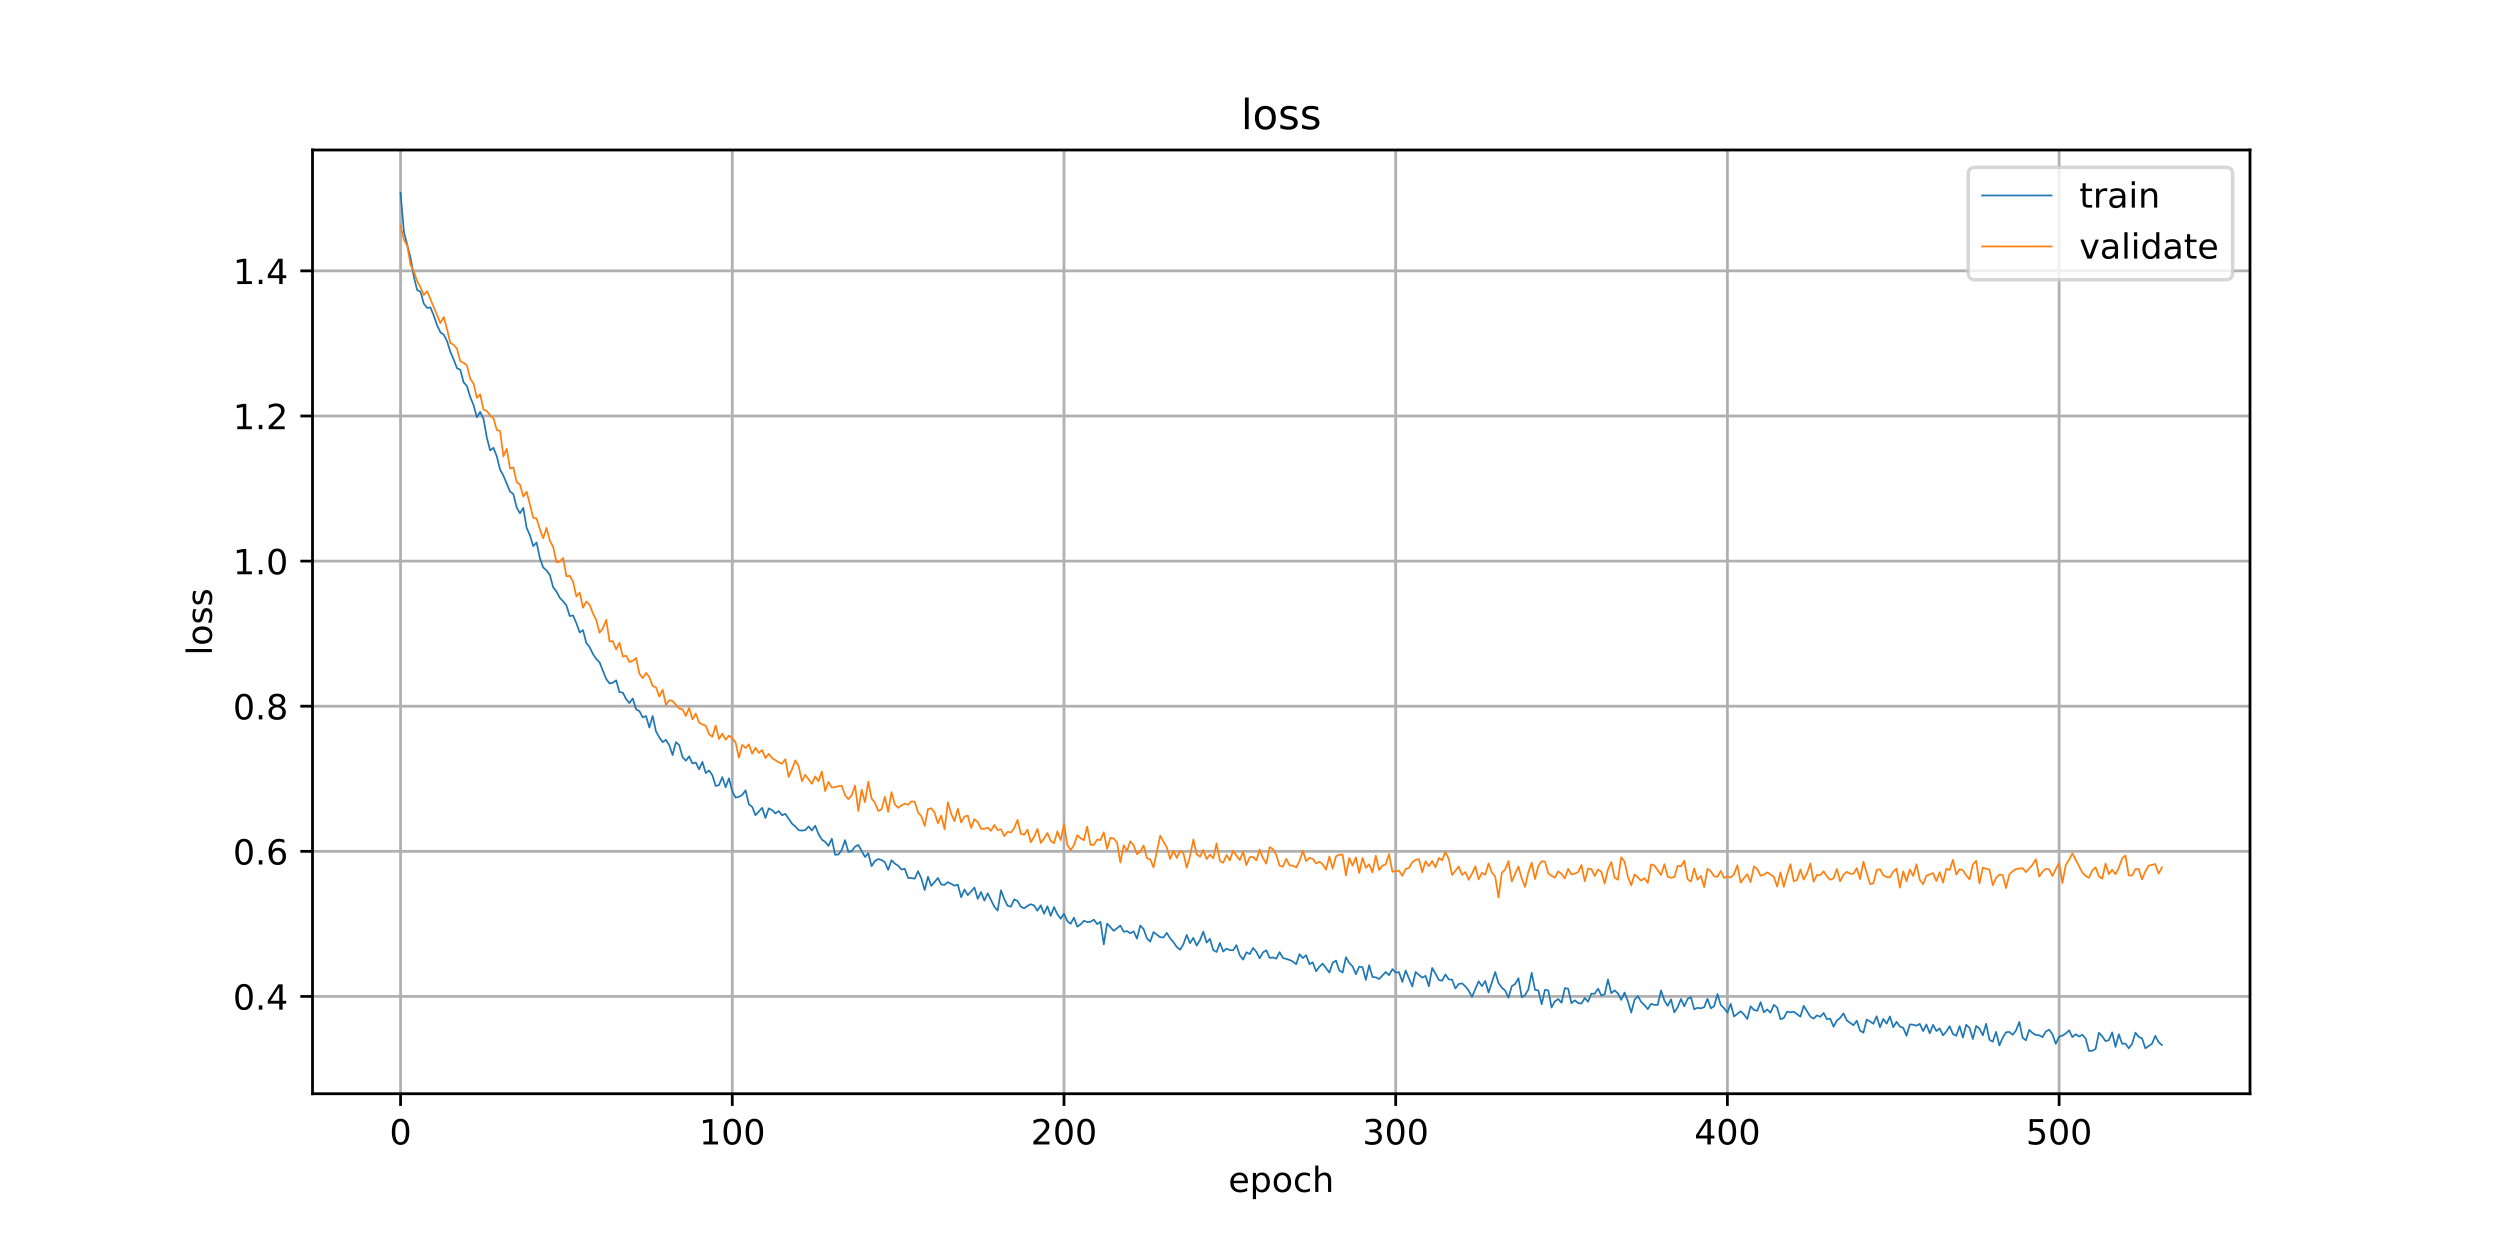 <?xml version="1.0" encoding="utf-8" standalone="no"?>
<!DOCTYPE svg PUBLIC "-//W3C//DTD SVG 1.1//EN"
  "http://www.w3.org/Graphics/SVG/1.1/DTD/svg11.dtd">
<!-- Created with matplotlib (https://matplotlib.org/) -->
<svg height="360pt" version="1.1" viewBox="0 0 720 360" width="720pt" xmlns="http://www.w3.org/2000/svg" xmlns:xlink="http://www.w3.org/1999/xlink">
 <defs>
  <style type="text/css">
*{stroke-linecap:butt;stroke-linejoin:round;}
  </style>
 </defs>
 <g id="figure_1">
  <g id="patch_1">
   <path d="M 0 360 
L 720 360 
L 720 0 
L 0 0 
z
" style="fill:#ffffff;"/>
  </g>
  <g id="axes_1">
   <g id="patch_2">
    <path d="M 90 315 
L 648 315 
L 648 43.2 
L 90 43.2 
z
" style="fill:#ffffff;"/>
   </g>
   <g id="matplotlib.axis_1">
    <g id="xtick_1">
     <g id="line2d_1">
      <path clip-path="url(#p3988cfc650)" d="M 115.364 315 
L 115.364 43.2 
" style="fill:none;stroke:#b0b0b0;stroke-linecap:square;stroke-width:0.8;"/>
     </g>
     <g id="line2d_2">
      <defs>
       <path d="M 0 0 
L 0 3.5 
" id="me88e7f5a6e" style="stroke:#000000;stroke-width:0.8;"/>
      </defs>
      <g>
       <use style="stroke:#000000;stroke-width:0.8;" x="115.364" xlink:href="#me88e7f5a6e" y="315"/>
      </g>
     </g>
     <g id="text_1">
      <!-- 0 -->
      <defs>
       <path d="M 31.781 66.406 
Q 24.172 66.406 20.328 58.906 
Q 16.5 51.422 16.5 36.375 
Q 16.5 21.391 20.328 13.891 
Q 24.172 6.391 31.781 6.391 
Q 39.453 6.391 43.281 13.891 
Q 47.125 21.391 47.125 36.375 
Q 47.125 51.422 43.281 58.906 
Q 39.453 66.406 31.781 66.406 
z
M 31.781 74.219 
Q 44.047 74.219 50.516 64.516 
Q 56.984 54.828 56.984 36.375 
Q 56.984 17.969 50.516 8.266 
Q 44.047 -1.422 31.781 -1.422 
Q 19.531 -1.422 13.062 8.266 
Q 6.594 17.969 6.594 36.375 
Q 6.594 54.828 13.062 64.516 
Q 19.531 74.219 31.781 74.219 
z
" id="DejaVuSans-48"/>
      </defs>
      <g transform="translate(112.182 329.598)scale(0.1 -0.1)">
       <use xlink:href="#DejaVuSans-48"/>
      </g>
     </g>
    </g>
    <g id="xtick_2">
     <g id="line2d_3">
      <path clip-path="url(#p3988cfc650)" d="M 210.895 315 
L 210.895 43.2 
" style="fill:none;stroke:#b0b0b0;stroke-linecap:square;stroke-width:0.8;"/>
     </g>
     <g id="line2d_4">
      <g>
       <use style="stroke:#000000;stroke-width:0.8;" x="210.895" xlink:href="#me88e7f5a6e" y="315"/>
      </g>
     </g>
     <g id="text_2">
      <!-- 100 -->
      <defs>
       <path d="M 12.406 8.297 
L 28.516 8.297 
L 28.516 63.922 
L 10.984 60.406 
L 10.984 69.391 
L 28.422 72.906 
L 38.281 72.906 
L 38.281 8.297 
L 54.391 8.297 
L 54.391 0 
L 12.406 0 
z
" id="DejaVuSans-49"/>
      </defs>
      <g transform="translate(201.351 329.598)scale(0.1 -0.1)">
       <use xlink:href="#DejaVuSans-49"/>
       <use x="63.623" xlink:href="#DejaVuSans-48"/>
       <use x="127.246" xlink:href="#DejaVuSans-48"/>
      </g>
     </g>
    </g>
    <g id="xtick_3">
     <g id="line2d_5">
      <path clip-path="url(#p3988cfc650)" d="M 306.427 315 
L 306.427 43.2 
" style="fill:none;stroke:#b0b0b0;stroke-linecap:square;stroke-width:0.8;"/>
     </g>
     <g id="line2d_6">
      <g>
       <use style="stroke:#000000;stroke-width:0.8;" x="306.427" xlink:href="#me88e7f5a6e" y="315"/>
      </g>
     </g>
     <g id="text_3">
      <!-- 200 -->
      <defs>
       <path d="M 19.188 8.297 
L 53.609 8.297 
L 53.609 0 
L 7.328 0 
L 7.328 8.297 
Q 12.938 14.109 22.625 23.891 
Q 32.328 33.688 34.812 36.531 
Q 39.547 41.844 41.422 45.531 
Q 43.312 49.219 43.312 52.781 
Q 43.312 58.594 39.234 62.25 
Q 35.156 65.922 28.609 65.922 
Q 23.969 65.922 18.812 64.312 
Q 13.672 62.703 7.812 59.422 
L 7.812 69.391 
Q 13.766 71.781 18.938 73 
Q 24.125 74.219 28.422 74.219 
Q 39.75 74.219 46.484 68.547 
Q 53.219 62.891 53.219 53.422 
Q 53.219 48.922 51.531 44.891 
Q 49.859 40.875 45.406 35.406 
Q 44.188 33.984 37.641 27.219 
Q 31.109 20.453 19.188 8.297 
z
" id="DejaVuSans-50"/>
      </defs>
      <g transform="translate(296.883 329.598)scale(0.1 -0.1)">
       <use xlink:href="#DejaVuSans-50"/>
       <use x="63.623" xlink:href="#DejaVuSans-48"/>
       <use x="127.246" xlink:href="#DejaVuSans-48"/>
      </g>
     </g>
    </g>
    <g id="xtick_4">
     <g id="line2d_7">
      <path clip-path="url(#p3988cfc650)" d="M 401.958 315 
L 401.958 43.2 
" style="fill:none;stroke:#b0b0b0;stroke-linecap:square;stroke-width:0.8;"/>
     </g>
     <g id="line2d_8">
      <g>
       <use style="stroke:#000000;stroke-width:0.8;" x="401.958" xlink:href="#me88e7f5a6e" y="315"/>
      </g>
     </g>
     <g id="text_4">
      <!-- 300 -->
      <defs>
       <path d="M 40.578 39.312 
Q 47.656 37.797 51.625 33 
Q 55.609 28.219 55.609 21.188 
Q 55.609 10.406 48.188 4.484 
Q 40.766 -1.422 27.094 -1.422 
Q 22.516 -1.422 17.656 -0.516 
Q 12.797 0.391 7.625 2.203 
L 7.625 11.719 
Q 11.719 9.328 16.594 8.109 
Q 21.484 6.891 26.812 6.891 
Q 36.078 6.891 40.938 10.547 
Q 45.797 14.203 45.797 21.188 
Q 45.797 27.641 41.281 31.266 
Q 36.766 34.906 28.719 34.906 
L 20.219 34.906 
L 20.219 43.016 
L 29.109 43.016 
Q 36.375 43.016 40.234 45.922 
Q 44.094 48.828 44.094 54.297 
Q 44.094 59.906 40.109 62.906 
Q 36.141 65.922 28.719 65.922 
Q 24.656 65.922 20.016 65.031 
Q 15.375 64.156 9.812 62.312 
L 9.812 71.094 
Q 15.438 72.656 20.344 73.438 
Q 25.25 74.219 29.594 74.219 
Q 40.828 74.219 47.359 69.109 
Q 53.906 64.016 53.906 55.328 
Q 53.906 49.266 50.438 45.094 
Q 46.969 40.922 40.578 39.312 
z
" id="DejaVuSans-51"/>
      </defs>
      <g transform="translate(392.415 329.598)scale(0.1 -0.1)">
       <use xlink:href="#DejaVuSans-51"/>
       <use x="63.623" xlink:href="#DejaVuSans-48"/>
       <use x="127.246" xlink:href="#DejaVuSans-48"/>
      </g>
     </g>
    </g>
    <g id="xtick_5">
     <g id="line2d_9">
      <path clip-path="url(#p3988cfc650)" d="M 497.49 315 
L 497.49 43.2 
" style="fill:none;stroke:#b0b0b0;stroke-linecap:square;stroke-width:0.8;"/>
     </g>
     <g id="line2d_10">
      <g>
       <use style="stroke:#000000;stroke-width:0.8;" x="497.49" xlink:href="#me88e7f5a6e" y="315"/>
      </g>
     </g>
     <g id="text_5">
      <!-- 400 -->
      <defs>
       <path d="M 37.797 64.312 
L 12.891 25.391 
L 37.797 25.391 
z
M 35.203 72.906 
L 47.609 72.906 
L 47.609 25.391 
L 58.016 25.391 
L 58.016 17.188 
L 47.609 17.188 
L 47.609 0 
L 37.797 0 
L 37.797 17.188 
L 4.891 17.188 
L 4.891 26.703 
z
" id="DejaVuSans-52"/>
      </defs>
      <g transform="translate(487.946 329.598)scale(0.1 -0.1)">
       <use xlink:href="#DejaVuSans-52"/>
       <use x="63.623" xlink:href="#DejaVuSans-48"/>
       <use x="127.246" xlink:href="#DejaVuSans-48"/>
      </g>
     </g>
    </g>
    <g id="xtick_6">
     <g id="line2d_11">
      <path clip-path="url(#p3988cfc650)" d="M 593.022 315 
L 593.022 43.2 
" style="fill:none;stroke:#b0b0b0;stroke-linecap:square;stroke-width:0.8;"/>
     </g>
     <g id="line2d_12">
      <g>
       <use style="stroke:#000000;stroke-width:0.8;" x="593.022" xlink:href="#me88e7f5a6e" y="315"/>
      </g>
     </g>
     <g id="text_6">
      <!-- 500 -->
      <defs>
       <path d="M 10.797 72.906 
L 49.516 72.906 
L 49.516 64.594 
L 19.828 64.594 
L 19.828 46.734 
Q 21.969 47.469 24.109 47.828 
Q 26.266 48.188 28.422 48.188 
Q 40.625 48.188 47.75 41.5 
Q 54.891 34.812 54.891 23.391 
Q 54.891 11.625 47.562 5.094 
Q 40.234 -1.422 26.906 -1.422 
Q 22.312 -1.422 17.547 -0.641 
Q 12.797 0.141 7.719 1.703 
L 7.719 11.625 
Q 12.109 9.234 16.797 8.062 
Q 21.484 6.891 26.703 6.891 
Q 35.156 6.891 40.078 11.328 
Q 45.016 15.766 45.016 23.391 
Q 45.016 31 40.078 35.438 
Q 35.156 39.891 26.703 39.891 
Q 22.75 39.891 18.812 39.016 
Q 14.891 38.141 10.797 36.281 
z
" id="DejaVuSans-53"/>
      </defs>
      <g transform="translate(583.478 329.598)scale(0.1 -0.1)">
       <use xlink:href="#DejaVuSans-53"/>
       <use x="63.623" xlink:href="#DejaVuSans-48"/>
       <use x="127.246" xlink:href="#DejaVuSans-48"/>
      </g>
     </g>
    </g>
    <g id="text_7">
     <!-- epoch -->
     <defs>
      <path d="M 56.203 29.594 
L 56.203 25.203 
L 14.891 25.203 
Q 15.484 15.922 20.484 11.062 
Q 25.484 6.203 34.422 6.203 
Q 39.594 6.203 44.453 7.469 
Q 49.312 8.734 54.109 11.281 
L 54.109 2.781 
Q 49.266 0.734 44.188 -0.344 
Q 39.109 -1.422 33.891 -1.422 
Q 20.797 -1.422 13.156 6.188 
Q 5.516 13.812 5.516 26.812 
Q 5.516 40.234 12.766 48.109 
Q 20.016 56 32.328 56 
Q 43.359 56 49.781 48.891 
Q 56.203 41.797 56.203 29.594 
z
M 47.219 32.234 
Q 47.125 39.594 43.094 43.984 
Q 39.062 48.391 32.422 48.391 
Q 24.906 48.391 20.391 44.141 
Q 15.875 39.891 15.188 32.172 
z
" id="DejaVuSans-101"/>
      <path d="M 18.109 8.203 
L 18.109 -20.797 
L 9.078 -20.797 
L 9.078 54.688 
L 18.109 54.688 
L 18.109 46.391 
Q 20.953 51.266 25.266 53.625 
Q 29.594 56 35.594 56 
Q 45.562 56 51.781 48.094 
Q 58.016 40.188 58.016 27.297 
Q 58.016 14.406 51.781 6.484 
Q 45.562 -1.422 35.594 -1.422 
Q 29.594 -1.422 25.266 0.953 
Q 20.953 3.328 18.109 8.203 
z
M 48.688 27.297 
Q 48.688 37.203 44.609 42.844 
Q 40.531 48.484 33.406 48.484 
Q 26.266 48.484 22.188 42.844 
Q 18.109 37.203 18.109 27.297 
Q 18.109 17.391 22.188 11.75 
Q 26.266 6.109 33.406 6.109 
Q 40.531 6.109 44.609 11.75 
Q 48.688 17.391 48.688 27.297 
z
" id="DejaVuSans-112"/>
      <path d="M 30.609 48.391 
Q 23.391 48.391 19.188 42.75 
Q 14.984 37.109 14.984 27.297 
Q 14.984 17.484 19.156 11.844 
Q 23.344 6.203 30.609 6.203 
Q 37.797 6.203 41.984 11.859 
Q 46.188 17.531 46.188 27.297 
Q 46.188 37.016 41.984 42.703 
Q 37.797 48.391 30.609 48.391 
z
M 30.609 56 
Q 42.328 56 49.016 48.375 
Q 55.719 40.766 55.719 27.297 
Q 55.719 13.875 49.016 6.219 
Q 42.328 -1.422 30.609 -1.422 
Q 18.844 -1.422 12.172 6.219 
Q 5.516 13.875 5.516 27.297 
Q 5.516 40.766 12.172 48.375 
Q 18.844 56 30.609 56 
z
" id="DejaVuSans-111"/>
      <path d="M 48.781 52.594 
L 48.781 44.188 
Q 44.969 46.297 41.141 47.344 
Q 37.312 48.391 33.406 48.391 
Q 24.656 48.391 19.812 42.844 
Q 14.984 37.312 14.984 27.297 
Q 14.984 17.281 19.812 11.734 
Q 24.656 6.203 33.406 6.203 
Q 37.312 6.203 41.141 7.25 
Q 44.969 8.297 48.781 10.406 
L 48.781 2.094 
Q 45.016 0.344 40.984 -0.531 
Q 36.969 -1.422 32.422 -1.422 
Q 20.062 -1.422 12.781 6.344 
Q 5.516 14.109 5.516 27.297 
Q 5.516 40.672 12.859 48.328 
Q 20.219 56 33.016 56 
Q 37.156 56 41.109 55.141 
Q 45.062 54.297 48.781 52.594 
z
" id="DejaVuSans-99"/>
      <path d="M 54.891 33.016 
L 54.891 0 
L 45.906 0 
L 45.906 32.719 
Q 45.906 40.484 42.875 44.328 
Q 39.844 48.188 33.797 48.188 
Q 26.516 48.188 22.312 43.547 
Q 18.109 38.922 18.109 30.906 
L 18.109 0 
L 9.078 0 
L 9.078 75.984 
L 18.109 75.984 
L 18.109 46.188 
Q 21.344 51.125 25.703 53.562 
Q 30.078 56 35.797 56 
Q 45.219 56 50.047 50.172 
Q 54.891 44.344 54.891 33.016 
z
" id="DejaVuSans-104"/>
     </defs>
     <g transform="translate(353.772 343.277)scale(0.1 -0.1)">
      <use xlink:href="#DejaVuSans-101"/>
      <use x="61.523" xlink:href="#DejaVuSans-112"/>
      <use x="125" xlink:href="#DejaVuSans-111"/>
      <use x="186.182" xlink:href="#DejaVuSans-99"/>
      <use x="241.162" xlink:href="#DejaVuSans-104"/>
     </g>
    </g>
   </g>
   <g id="matplotlib.axis_2">
    <g id="ytick_1">
     <g id="line2d_13">
      <path clip-path="url(#p3988cfc650)" d="M 90 286.975 
L 648 286.975 
" style="fill:none;stroke:#b0b0b0;stroke-linecap:square;stroke-width:0.8;"/>
     </g>
     <g id="line2d_14">
      <defs>
       <path d="M 0 0 
L -3.5 0 
" id="m7398eec866" style="stroke:#000000;stroke-width:0.8;"/>
      </defs>
      <g>
       <use style="stroke:#000000;stroke-width:0.8;" x="90" xlink:href="#m7398eec866" y="286.975"/>
      </g>
     </g>
     <g id="text_8">
      <!-- 0.4 -->
      <defs>
       <path d="M 10.688 12.406 
L 21 12.406 
L 21 0 
L 10.688 0 
z
" id="DejaVuSans-46"/>
      </defs>
      <g transform="translate(67.097 290.775)scale(0.1 -0.1)">
       <use xlink:href="#DejaVuSans-48"/>
       <use x="63.623" xlink:href="#DejaVuSans-46"/>
       <use x="95.41" xlink:href="#DejaVuSans-52"/>
      </g>
     </g>
    </g>
    <g id="ytick_2">
     <g id="line2d_15">
      <path clip-path="url(#p3988cfc650)" d="M 90 245.183 
L 648 245.183 
" style="fill:none;stroke:#b0b0b0;stroke-linecap:square;stroke-width:0.8;"/>
     </g>
     <g id="line2d_16">
      <g>
       <use style="stroke:#000000;stroke-width:0.8;" x="90" xlink:href="#m7398eec866" y="245.183"/>
      </g>
     </g>
     <g id="text_9">
      <!-- 0.6 -->
      <defs>
       <path d="M 33.016 40.375 
Q 26.375 40.375 22.484 35.828 
Q 18.609 31.297 18.609 23.391 
Q 18.609 15.531 22.484 10.953 
Q 26.375 6.391 33.016 6.391 
Q 39.656 6.391 43.531 10.953 
Q 47.406 15.531 47.406 23.391 
Q 47.406 31.297 43.531 35.828 
Q 39.656 40.375 33.016 40.375 
z
M 52.594 71.297 
L 52.594 62.312 
Q 48.875 64.062 45.094 64.984 
Q 41.312 65.922 37.594 65.922 
Q 27.828 65.922 22.672 59.328 
Q 17.531 52.734 16.797 39.406 
Q 19.672 43.656 24.016 45.922 
Q 28.375 48.188 33.594 48.188 
Q 44.578 48.188 50.953 41.516 
Q 57.328 34.859 57.328 23.391 
Q 57.328 12.156 50.688 5.359 
Q 44.047 -1.422 33.016 -1.422 
Q 20.359 -1.422 13.672 8.266 
Q 6.984 17.969 6.984 36.375 
Q 6.984 53.656 15.188 63.938 
Q 23.391 74.219 37.203 74.219 
Q 40.922 74.219 44.703 73.484 
Q 48.484 72.75 52.594 71.297 
z
" id="DejaVuSans-54"/>
      </defs>
      <g transform="translate(67.097 248.982)scale(0.1 -0.1)">
       <use xlink:href="#DejaVuSans-48"/>
       <use x="63.623" xlink:href="#DejaVuSans-46"/>
       <use x="95.41" xlink:href="#DejaVuSans-54"/>
      </g>
     </g>
    </g>
    <g id="ytick_3">
     <g id="line2d_17">
      <path clip-path="url(#p3988cfc650)" d="M 90 203.39 
L 648 203.39 
" style="fill:none;stroke:#b0b0b0;stroke-linecap:square;stroke-width:0.8;"/>
     </g>
     <g id="line2d_18">
      <g>
       <use style="stroke:#000000;stroke-width:0.8;" x="90" xlink:href="#m7398eec866" y="203.39"/>
      </g>
     </g>
     <g id="text_10">
      <!-- 0.8 -->
      <defs>
       <path d="M 31.781 34.625 
Q 24.75 34.625 20.719 30.859 
Q 16.703 27.094 16.703 20.516 
Q 16.703 13.922 20.719 10.156 
Q 24.75 6.391 31.781 6.391 
Q 38.812 6.391 42.859 10.172 
Q 46.922 13.969 46.922 20.516 
Q 46.922 27.094 42.891 30.859 
Q 38.875 34.625 31.781 34.625 
z
M 21.922 38.812 
Q 15.578 40.375 12.031 44.719 
Q 8.5 49.078 8.5 55.328 
Q 8.5 64.062 14.719 69.141 
Q 20.953 74.219 31.781 74.219 
Q 42.672 74.219 48.875 69.141 
Q 55.078 64.062 55.078 55.328 
Q 55.078 49.078 51.531 44.719 
Q 48 40.375 41.703 38.812 
Q 48.828 37.156 52.797 32.312 
Q 56.781 27.484 56.781 20.516 
Q 56.781 9.906 50.312 4.234 
Q 43.844 -1.422 31.781 -1.422 
Q 19.734 -1.422 13.25 4.234 
Q 6.781 9.906 6.781 20.516 
Q 6.781 27.484 10.781 32.312 
Q 14.797 37.156 21.922 38.812 
z
M 18.312 54.391 
Q 18.312 48.734 21.844 45.562 
Q 25.391 42.391 31.781 42.391 
Q 38.141 42.391 41.719 45.562 
Q 45.312 48.734 45.312 54.391 
Q 45.312 60.062 41.719 63.234 
Q 38.141 66.406 31.781 66.406 
Q 25.391 66.406 21.844 63.234 
Q 18.312 60.062 18.312 54.391 
z
" id="DejaVuSans-56"/>
      </defs>
      <g transform="translate(67.097 207.19)scale(0.1 -0.1)">
       <use xlink:href="#DejaVuSans-48"/>
       <use x="63.623" xlink:href="#DejaVuSans-46"/>
       <use x="95.41" xlink:href="#DejaVuSans-56"/>
      </g>
     </g>
    </g>
    <g id="ytick_4">
     <g id="line2d_19">
      <path clip-path="url(#p3988cfc650)" d="M 90 161.598 
L 648 161.598 
" style="fill:none;stroke:#b0b0b0;stroke-linecap:square;stroke-width:0.8;"/>
     </g>
     <g id="line2d_20">
      <g>
       <use style="stroke:#000000;stroke-width:0.8;" x="90" xlink:href="#m7398eec866" y="161.598"/>
      </g>
     </g>
     <g id="text_11">
      <!-- 1.0 -->
      <g transform="translate(67.097 165.397)scale(0.1 -0.1)">
       <use xlink:href="#DejaVuSans-49"/>
       <use x="63.623" xlink:href="#DejaVuSans-46"/>
       <use x="95.41" xlink:href="#DejaVuSans-48"/>
      </g>
     </g>
    </g>
    <g id="ytick_5">
     <g id="line2d_21">
      <path clip-path="url(#p3988cfc650)" d="M 90 119.805 
L 648 119.805 
" style="fill:none;stroke:#b0b0b0;stroke-linecap:square;stroke-width:0.8;"/>
     </g>
     <g id="line2d_22">
      <g>
       <use style="stroke:#000000;stroke-width:0.8;" x="90" xlink:href="#m7398eec866" y="119.805"/>
      </g>
     </g>
     <g id="text_12">
      <!-- 1.2 -->
      <g transform="translate(67.097 123.605)scale(0.1 -0.1)">
       <use xlink:href="#DejaVuSans-49"/>
       <use x="63.623" xlink:href="#DejaVuSans-46"/>
       <use x="95.41" xlink:href="#DejaVuSans-50"/>
      </g>
     </g>
    </g>
    <g id="ytick_6">
     <g id="line2d_23">
      <path clip-path="url(#p3988cfc650)" d="M 90 78.013 
L 648 78.013 
" style="fill:none;stroke:#b0b0b0;stroke-linecap:square;stroke-width:0.8;"/>
     </g>
     <g id="line2d_24">
      <g>
       <use style="stroke:#000000;stroke-width:0.8;" x="90" xlink:href="#m7398eec866" y="78.013"/>
      </g>
     </g>
     <g id="text_13">
      <!-- 1.4 -->
      <g transform="translate(67.097 81.812)scale(0.1 -0.1)">
       <use xlink:href="#DejaVuSans-49"/>
       <use x="63.623" xlink:href="#DejaVuSans-46"/>
       <use x="95.41" xlink:href="#DejaVuSans-52"/>
      </g>
     </g>
    </g>
    <g id="text_14">
     <!-- loss -->
     <defs>
      <path d="M 9.422 75.984 
L 18.406 75.984 
L 18.406 0 
L 9.422 0 
z
" id="DejaVuSans-108"/>
      <path d="M 44.281 53.078 
L 44.281 44.578 
Q 40.484 46.531 36.375 47.5 
Q 32.281 48.484 27.875 48.484 
Q 21.188 48.484 17.844 46.438 
Q 14.5 44.391 14.5 40.281 
Q 14.5 37.156 16.891 35.375 
Q 19.281 33.594 26.516 31.984 
L 29.594 31.297 
Q 39.156 29.25 43.188 25.516 
Q 47.219 21.781 47.219 15.094 
Q 47.219 7.469 41.188 3.016 
Q 35.156 -1.422 24.609 -1.422 
Q 20.219 -1.422 15.453 -0.562 
Q 10.688 0.297 5.422 2 
L 5.422 11.281 
Q 10.406 8.688 15.234 7.391 
Q 20.062 6.109 24.812 6.109 
Q 31.156 6.109 34.562 8.281 
Q 37.984 10.453 37.984 14.406 
Q 37.984 18.062 35.516 20.016 
Q 33.062 21.969 24.703 23.781 
L 21.578 24.516 
Q 13.234 26.266 9.516 29.906 
Q 5.812 33.547 5.812 39.891 
Q 5.812 47.609 11.281 51.797 
Q 16.75 56 26.812 56 
Q 31.781 56 36.172 55.266 
Q 40.578 54.547 44.281 53.078 
z
" id="DejaVuSans-115"/>
     </defs>
     <g transform="translate(61.017 188.758)rotate(-90)scale(0.1 -0.1)">
      <use xlink:href="#DejaVuSans-108"/>
      <use x="27.783" xlink:href="#DejaVuSans-111"/>
      <use x="88.965" xlink:href="#DejaVuSans-115"/>
      <use x="141.064" xlink:href="#DejaVuSans-115"/>
     </g>
    </g>
   </g>
   <g id="line2d_25">
    <path clip-path="url(#p3988cfc650)" d="M 115.364 55.555 
L 116.319 66.752 
L 118.23 74.22 
L 119.185 79.676 
L 120.14 83.558 
L 121.096 83.981 
L 122.051 87.419 
L 123.006 88.684 
L 123.961 88.538 
L 124.917 90.87 
L 125.872 93.665 
L 126.827 95.679 
L 127.783 96.374 
L 128.738 98.196 
L 129.693 101.297 
L 130.649 103.479 
L 131.604 106.037 
L 132.559 106.491 
L 133.515 110.096 
L 134.47 111.166 
L 135.425 114.328 
L 136.381 116.694 
L 137.336 120.173 
L 138.291 118.631 
L 139.247 120.621 
L 140.202 125.993 
L 141.157 129.708 
L 142.112 128.97 
L 143.068 131.42 
L 144.023 135.252 
L 144.978 136.979 
L 146.889 141.57 
L 147.844 142.284 
L 148.8 146.159 
L 149.755 147.837 
L 150.71 146.27 
L 151.666 152.009 
L 152.621 154.155 
L 153.576 157.277 
L 154.532 156.226 
L 155.487 160.779 
L 156.442 163.441 
L 157.398 164.274 
L 158.353 165.606 
L 159.308 169.132 
L 160.263 170.381 
L 161.219 172.166 
L 162.174 173.175 
L 163.129 174.361 
L 164.085 177.429 
L 165.04 177.237 
L 165.995 179.482 
L 166.951 182.15 
L 167.906 181.479 
L 168.861 185.178 
L 169.817 186.369 
L 170.772 188.388 
L 171.727 189.787 
L 172.683 190.79 
L 174.593 195.554 
L 175.549 196.849 
L 176.504 196.608 
L 177.459 195.929 
L 178.414 199.335 
L 179.37 199.469 
L 180.325 201.34 
L 181.28 202.488 
L 182.236 201.168 
L 183.191 204.279 
L 184.146 204.804 
L 185.102 206.603 
L 186.057 206.22 
L 187.012 209.531 
L 187.968 206.197 
L 188.923 210.642 
L 189.878 212.362 
L 190.834 213.726 
L 191.789 213.059 
L 192.744 214.615 
L 193.7 217.459 
L 194.655 213.735 
L 195.61 214.594 
L 196.565 218.053 
L 197.521 219.08 
L 198.476 217.846 
L 199.431 219.881 
L 200.387 219.609 
L 201.342 221.569 
L 202.297 219.434 
L 203.253 222.639 
L 204.208 221.89 
L 205.163 223.272 
L 206.119 226.373 
L 207.074 226.092 
L 208.029 223.811 
L 208.985 226.729 
L 209.94 224.15 
L 210.895 227.904 
L 211.851 229.687 
L 212.806 229.502 
L 213.761 228.94 
L 214.716 227.596 
L 215.672 231.634 
L 216.627 232.374 
L 217.582 234.777 
L 219.493 232.665 
L 220.448 235.577 
L 221.404 232.817 
L 222.359 233.311 
L 223.314 234.279 
L 224.27 233.568 
L 225.225 234.795 
L 226.18 234.384 
L 228.091 237.206 
L 229.046 238.026 
L 230.002 239.077 
L 230.957 239.227 
L 231.912 239.054 
L 232.867 238.042 
L 233.823 239.158 
L 234.778 237.798 
L 235.733 240.198 
L 236.689 241.795 
L 237.644 242.446 
L 238.599 243.618 
L 239.555 241.557 
L 240.51 246.166 
L 241.465 246.109 
L 242.421 244.774 
L 243.376 241.968 
L 244.331 245.305 
L 245.287 245.132 
L 246.242 243.843 
L 247.197 243.338 
L 249.108 246.801 
L 250.063 245.725 
L 251.018 249.45 
L 251.974 247.974 
L 252.929 247.399 
L 253.884 247.689 
L 254.84 248.296 
L 255.795 250.549 
L 256.75 247.745 
L 257.706 248.724 
L 258.661 249.321 
L 259.616 250.431 
L 260.572 250.19 
L 261.527 252.838 
L 262.482 252.876 
L 263.438 253.073 
L 264.393 250.897 
L 265.348 253.007 
L 266.304 256.334 
L 267.259 252.506 
L 268.214 255.13 
L 270.125 252.867 
L 271.08 254.75 
L 272.035 254.842 
L 272.991 254.043 
L 274.901 255.068 
L 275.857 254.772 
L 276.812 258.385 
L 277.767 256.171 
L 278.723 257.81 
L 280.633 255.628 
L 281.589 258.868 
L 282.544 256.911 
L 283.499 259.371 
L 284.455 257.274 
L 286.365 261.137 
L 287.32 262.254 
L 288.276 256.416 
L 289.231 258.928 
L 290.186 260.86 
L 291.142 261.13 
L 292.097 259.019 
L 293.052 259.486 
L 294.008 261.153 
L 294.963 261.606 
L 295.918 260.891 
L 296.874 260.404 
L 297.829 260.795 
L 298.784 262.273 
L 299.74 260.736 
L 300.695 263.155 
L 301.65 261.034 
L 302.606 263.77 
L 303.561 261.231 
L 304.516 263.281 
L 305.471 264.582 
L 306.427 263.151 
L 307.382 265.26 
L 308.337 266.063 
L 309.293 264.281 
L 310.248 266.869 
L 311.203 266.231 
L 312.159 265.181 
L 313.114 265.553 
L 314.069 265.48 
L 315.025 264.859 
L 315.98 266.139 
L 316.935 265.487 
L 317.891 271.972 
L 318.846 265.987 
L 320.757 268.068 
L 322.667 266.56 
L 323.622 268.346 
L 324.578 268.153 
L 325.533 268.787 
L 326.488 268.234 
L 327.444 270.328 
L 328.399 266.55 
L 329.354 267.573 
L 330.31 270.247 
L 331.265 271.174 
L 332.22 268.427 
L 334.131 269.924 
L 335.086 269.974 
L 336.042 268.681 
L 336.997 270.239 
L 337.952 271.321 
L 338.908 272.745 
L 339.863 273.508 
L 340.818 271.93 
L 341.773 269.264 
L 342.729 271.635 
L 343.684 270.114 
L 344.639 272.355 
L 345.595 270.764 
L 346.55 268.314 
L 347.505 271.467 
L 348.461 270.391 
L 349.416 273.599 
L 350.371 274.173 
L 351.327 271.561 
L 352.282 274.039 
L 353.237 273.198 
L 354.193 273.654 
L 355.148 273.681 
L 356.103 272.22 
L 357.059 275.122 
L 358.014 276.367 
L 358.969 274.241 
L 359.924 274.784 
L 360.88 273.031 
L 361.835 274.147 
L 362.79 276 
L 363.746 274.265 
L 364.701 273.693 
L 365.656 275.867 
L 366.612 275.744 
L 367.567 276.089 
L 368.522 274.227 
L 369.478 275.887 
L 371.388 276.462 
L 372.344 276.923 
L 373.299 277.703 
L 374.254 274.82 
L 375.21 275.916 
L 376.165 275.107 
L 377.12 277.682 
L 378.076 277.158 
L 379.031 279.735 
L 379.986 278.413 
L 380.941 277.512 
L 382.852 280.12 
L 383.807 277.269 
L 384.763 276.658 
L 385.718 279.467 
L 386.673 280.089 
L 387.629 275.693 
L 388.584 277.326 
L 389.539 278.307 
L 390.495 280.567 
L 391.45 278.369 
L 392.405 278.567 
L 393.361 282.185 
L 394.316 277.968 
L 395.271 281.372 
L 396.227 281.474 
L 397.182 281.95 
L 399.092 279.946 
L 400.048 280.863 
L 401.003 279.101 
L 401.958 280.109 
L 402.914 279.996 
L 403.869 282.807 
L 404.824 279.517 
L 406.735 284.085 
L 407.69 279.942 
L 409.601 281.564 
L 410.556 281.049 
L 411.512 284.043 
L 412.467 278.782 
L 413.422 280.392 
L 414.378 282.235 
L 415.333 282.444 
L 416.288 280.637 
L 417.243 282.065 
L 418.199 282.142 
L 419.154 284.695 
L 420.109 283.389 
L 421.065 283.213 
L 422.02 284.062 
L 422.975 285.294 
L 423.931 287.107 
L 425.841 282.603 
L 426.797 284.005 
L 427.752 282.524 
L 428.707 285.851 
L 430.618 279.95 
L 431.573 283.118 
L 432.529 284.45 
L 433.484 285.281 
L 434.439 287.326 
L 435.394 284.02 
L 436.35 283.408 
L 437.305 281.721 
L 438.26 287.177 
L 439.216 286.593 
L 440.171 284.949 
L 441.126 280.189 
L 442.082 285.091 
L 443.037 285.229 
L 443.992 289.208 
L 444.948 285.061 
L 445.903 285.239 
L 446.858 290.168 
L 447.814 288.36 
L 448.769 287.728 
L 449.724 288.798 
L 450.68 284.576 
L 451.635 284.757 
L 452.59 288.922 
L 453.545 288.085 
L 454.501 288.879 
L 455.456 289.029 
L 456.411 287.433 
L 457.367 288.489 
L 458.322 286.18 
L 459.277 286.195 
L 460.233 284.736 
L 461.188 286.704 
L 462.143 286.377 
L 463.099 282.097 
L 464.054 286.021 
L 465.009 285.239 
L 465.965 286.11 
L 466.92 287.939 
L 467.875 285.859 
L 468.831 288.328 
L 469.786 291.613 
L 470.741 287.942 
L 471.696 286.872 
L 472.652 288.542 
L 473.607 289.445 
L 474.562 290.631 
L 475.518 289.108 
L 476.473 289.414 
L 477.428 289.388 
L 478.384 285.254 
L 479.339 288.142 
L 480.294 289.69 
L 481.25 287.825 
L 482.205 291.566 
L 483.16 290.081 
L 484.116 287.71 
L 485.071 289.838 
L 486.026 287.684 
L 486.982 287.182 
L 487.937 290.681 
L 488.892 290.244 
L 489.847 290.409 
L 490.803 290.064 
L 491.758 287.647 
L 492.713 290.395 
L 493.669 289.798 
L 494.624 286.295 
L 495.579 289.412 
L 496.535 290.375 
L 497.49 291.626 
L 498.445 289.117 
L 499.401 292.748 
L 501.311 291.234 
L 502.267 292.178 
L 503.222 293.475 
L 504.177 289.802 
L 505.133 290.867 
L 506.088 291.117 
L 507.043 288.647 
L 507.998 291.549 
L 508.954 290.718 
L 509.909 291.66 
L 510.864 289.392 
L 511.82 290.197 
L 512.775 293.522 
L 513.73 293.199 
L 514.686 291.362 
L 515.641 291.555 
L 516.596 291.376 
L 518.507 292.789 
L 519.462 289.684 
L 521.373 292.775 
L 522.328 293.357 
L 523.284 292.432 
L 524.239 292.827 
L 525.194 291.748 
L 526.149 293.515 
L 527.105 293.386 
L 528.06 295.696 
L 529.015 293.926 
L 529.971 293.131 
L 530.926 291.862 
L 531.881 293.898 
L 533.792 295.259 
L 534.747 293.974 
L 535.703 296.825 
L 536.658 297.417 
L 537.613 293.641 
L 538.569 294.163 
L 539.524 294.838 
L 540.479 292.695 
L 541.435 295.848 
L 542.39 293.456 
L 543.345 294.812 
L 544.3 292.725 
L 545.256 295.846 
L 546.211 294.275 
L 547.166 295.652 
L 548.122 296.008 
L 549.077 298.283 
L 550.032 295.033 
L 550.988 295.118 
L 551.943 295.398 
L 552.898 294.868 
L 553.854 296.961 
L 554.809 295.058 
L 555.764 297.591 
L 556.72 295.167 
L 557.675 296.933 
L 558.63 296.2 
L 559.586 298.178 
L 560.541 297.088 
L 561.496 295.558 
L 562.451 297.815 
L 563.407 298.319 
L 564.362 295.526 
L 565.317 298.802 
L 566.273 295.153 
L 567.228 296.029 
L 568.183 299.219 
L 569.139 295.477 
L 570.094 296.241 
L 571.049 298.179 
L 572.005 294.856 
L 572.96 299.447 
L 573.915 300.001 
L 574.871 297.191 
L 575.826 301.079 
L 576.781 298.871 
L 577.737 297.286 
L 578.692 297.196 
L 579.647 298.02 
L 580.602 296.8 
L 581.558 294.345 
L 582.513 298.859 
L 583.468 299.61 
L 584.424 296.604 
L 585.379 297.528 
L 586.334 298.073 
L 587.29 298.151 
L 588.245 298.697 
L 589.2 297.065 
L 590.156 296.555 
L 591.111 297.87 
L 592.066 300.623 
L 593.022 298.565 
L 593.977 298.253 
L 594.932 297.666 
L 595.888 296.729 
L 596.843 298.682 
L 597.798 297.86 
L 598.753 298.522 
L 599.709 298.022 
L 600.664 299.085 
L 601.619 302.645 
L 602.575 302.63 
L 603.53 302.089 
L 604.485 297.439 
L 605.441 298.468 
L 606.396 299.837 
L 607.351 299.572 
L 608.307 297.328 
L 609.262 301.517 
L 610.217 297.862 
L 611.173 300.597 
L 612.128 300.547 
L 613.083 301.92 
L 614.039 300.614 
L 614.994 297.406 
L 615.949 298.626 
L 616.904 299.011 
L 617.86 301.909 
L 619.77 300.61 
L 620.726 298.313 
L 621.681 300.154 
L 622.636 300.971 
L 622.636 300.971 
" style="fill:none;stroke:#1f77b4;stroke-linecap:square;stroke-width:0.5;"/>
   </g>
   <g id="line2d_26">
    <path clip-path="url(#p3988cfc650)" d="M 115.364 64.957 
L 116.319 69.051 
L 117.274 70.715 
L 118.23 76.234 
L 119.185 78.195 
L 120.14 80.964 
L 121.096 82.731 
L 122.051 84.959 
L 123.006 83.857 
L 126.827 93.063 
L 127.783 91.289 
L 128.738 94.752 
L 129.693 98.78 
L 130.649 99.306 
L 131.604 100.372 
L 132.559 104.018 
L 133.515 104.526 
L 134.47 105.221 
L 135.425 109.063 
L 136.381 110.498 
L 137.336 114.567 
L 138.291 113.582 
L 139.247 117.967 
L 140.202 118.366 
L 141.157 119.687 
L 142.112 120.421 
L 143.068 123.824 
L 144.023 124.125 
L 144.978 131.449 
L 145.934 129.254 
L 146.889 134.919 
L 147.844 134.626 
L 148.8 138.837 
L 149.755 139.567 
L 150.71 143.025 
L 151.666 141.603 
L 153.576 149.118 
L 154.532 149.332 
L 155.487 152.449 
L 156.442 155.033 
L 157.398 152.044 
L 158.353 155.705 
L 159.308 157.518 
L 160.263 161.912 
L 161.219 161.729 
L 162.174 160.711 
L 163.129 165.987 
L 164.085 165.809 
L 165.04 167.532 
L 165.995 171.776 
L 166.951 170.668 
L 167.906 175.011 
L 168.861 173.242 
L 169.817 174.178 
L 170.772 176.678 
L 171.727 178.592 
L 172.683 182.238 
L 173.638 180.902 
L 174.593 178.521 
L 175.549 184.724 
L 176.504 184.661 
L 177.459 187.06 
L 178.414 185.119 
L 179.37 189.077 
L 180.325 188.858 
L 181.28 190.662 
L 182.236 190.328 
L 183.191 189.489 
L 184.146 194.031 
L 185.102 195.312 
L 186.057 193.79 
L 187.012 195.04 
L 187.968 197.57 
L 188.923 197.967 
L 189.878 200.614 
L 190.834 198.63 
L 191.789 203.03 
L 192.744 201.655 
L 193.7 201.878 
L 195.61 204.056 
L 196.565 204.266 
L 197.521 206.177 
L 198.476 203.905 
L 199.431 207.172 
L 200.387 205.5 
L 201.342 208.112 
L 202.297 208.636 
L 203.253 208.992 
L 204.208 211.447 
L 205.163 212.166 
L 206.119 208.93 
L 207.074 212.838 
L 208.029 211.287 
L 208.985 213.029 
L 209.94 211.866 
L 210.895 212.659 
L 211.851 213.83 
L 212.806 218.213 
L 213.761 214.506 
L 214.716 215.44 
L 215.672 214.37 
L 216.627 217.099 
L 217.582 215.353 
L 218.538 216.841 
L 219.493 216.004 
L 220.448 218.327 
L 221.404 217.112 
L 222.359 218.324 
L 224.27 219.568 
L 225.225 219.952 
L 226.18 218.663 
L 227.136 223.734 
L 228.091 221.564 
L 229.046 218.983 
L 230.002 220.588 
L 230.957 224.968 
L 231.912 223.148 
L 233.823 225.717 
L 234.778 223.608 
L 235.733 224.99 
L 236.689 222.197 
L 237.644 227.837 
L 238.599 225.183 
L 239.555 226.799 
L 240.51 226.709 
L 241.465 226.422 
L 242.421 226.314 
L 243.376 229.04 
L 244.331 230.17 
L 245.287 229.009 
L 246.242 226.241 
L 247.197 233.56 
L 248.153 227.444 
L 249.108 231.035 
L 250.063 225.126 
L 251.018 229.965 
L 251.974 231.187 
L 252.929 233.564 
L 253.884 233.1 
L 254.84 229.48 
L 255.795 233.821 
L 256.75 228.148 
L 257.706 231.616 
L 258.661 232.647 
L 259.616 231.966 
L 260.572 231.464 
L 261.527 231.775 
L 262.482 230.805 
L 263.438 230.884 
L 264.393 233.941 
L 265.348 235.068 
L 266.304 237.865 
L 267.259 233.017 
L 268.214 232.782 
L 269.169 234.078 
L 270.125 237.11 
L 271.08 234.854 
L 272.035 238.865 
L 272.991 231.067 
L 273.946 234.425 
L 274.901 236.48 
L 275.857 232.885 
L 276.812 236.876 
L 277.767 235.157 
L 278.723 234.899 
L 279.678 238.445 
L 280.633 235.932 
L 281.589 236.704 
L 282.544 238.723 
L 283.499 238.71 
L 284.455 238.373 
L 285.41 239.27 
L 286.365 237.586 
L 287.32 239.044 
L 288.276 238.838 
L 289.231 240.809 
L 290.186 239.566 
L 291.142 239.745 
L 292.097 238.493 
L 293.052 236.141 
L 294.008 240.151 
L 294.963 240.407 
L 295.918 238.96 
L 296.874 242.578 
L 297.829 241.013 
L 298.784 238.719 
L 299.74 242.779 
L 300.695 241.486 
L 301.65 239.91 
L 302.606 242.164 
L 303.561 242.858 
L 304.516 239.456 
L 305.471 241.936 
L 306.427 237.387 
L 307.382 243.304 
L 308.337 244.816 
L 309.293 243.472 
L 310.248 240.54 
L 311.203 241.439 
L 312.159 241.971 
L 313.114 238.049 
L 314.069 243.312 
L 315.025 243.313 
L 315.98 241.8 
L 316.935 241.943 
L 317.891 239.705 
L 318.846 244.453 
L 319.801 241.291 
L 320.757 241.485 
L 321.712 242.695 
L 322.667 248.427 
L 323.622 243.427 
L 324.578 245.021 
L 325.533 242.283 
L 326.488 243.468 
L 327.444 245.994 
L 328.399 245.26 
L 329.354 243.494 
L 330.31 247.121 
L 331.265 247.526 
L 332.22 249.81 
L 334.131 240.7 
L 336.042 244.051 
L 336.997 247.377 
L 337.952 244.972 
L 338.908 247.098 
L 339.863 245.048 
L 340.818 245.69 
L 341.773 249.895 
L 342.729 246.581 
L 343.684 241.76 
L 344.639 246.013 
L 345.595 246.738 
L 346.55 244.778 
L 347.505 247.4 
L 348.461 246.122 
L 349.416 247.198 
L 350.371 242.919 
L 351.327 247.924 
L 352.282 248.475 
L 353.237 246.24 
L 354.193 247.804 
L 355.148 244.987 
L 356.103 246.452 
L 357.059 247.71 
L 358.014 245.236 
L 358.969 249.141 
L 359.924 246.852 
L 360.88 246.821 
L 361.835 247.774 
L 362.79 244.681 
L 363.746 247.177 
L 364.701 248.725 
L 365.656 243.967 
L 366.612 244.536 
L 367.567 246.21 
L 368.522 249.33 
L 369.478 249.615 
L 370.433 247.338 
L 371.388 249.204 
L 372.344 249.295 
L 373.299 249.824 
L 374.254 247.99 
L 375.21 245.024 
L 376.165 247.991 
L 377.12 247.057 
L 378.076 247.324 
L 379.031 248.678 
L 379.986 248.161 
L 380.941 248.92 
L 381.897 250.466 
L 382.852 246.681 
L 383.807 250.156 
L 384.763 246.631 
L 385.718 246.156 
L 386.673 246.14 
L 387.629 252.092 
L 388.584 247.091 
L 389.539 249.318 
L 390.495 246.916 
L 391.45 251.419 
L 392.405 247.076 
L 393.361 249.955 
L 394.316 248.903 
L 395.271 251.274 
L 396.227 246.431 
L 397.182 250.552 
L 398.137 249.328 
L 399.092 248.909 
L 400.048 245.952 
L 401.003 251.061 
L 402.914 250.766 
L 403.869 252.231 
L 404.824 250.251 
L 405.78 249.981 
L 406.735 248.303 
L 407.69 247.64 
L 408.646 247.438 
L 409.601 251.215 
L 410.556 248.054 
L 411.512 249.454 
L 412.467 247.972 
L 413.422 249.79 
L 414.378 247.114 
L 415.333 247.754 
L 416.288 245.336 
L 417.243 247.399 
L 418.199 251.998 
L 420.109 249.565 
L 421.065 251.974 
L 422.02 251.146 
L 422.975 253.386 
L 423.931 251.64 
L 424.886 249.502 
L 425.841 253.28 
L 426.797 251.379 
L 427.752 251.939 
L 428.707 248.656 
L 429.663 251.304 
L 430.618 252.434 
L 431.573 258.454 
L 432.529 251.389 
L 433.484 250.419 
L 434.439 247.994 
L 435.394 253.856 
L 437.305 249.555 
L 438.26 253.004 
L 439.216 255.424 
L 440.171 251.184 
L 441.126 248.489 
L 442.082 253.154 
L 443.037 249.436 
L 443.992 248.04 
L 444.948 248.149 
L 445.903 251.526 
L 446.858 252.243 
L 447.814 252.782 
L 448.769 250.951 
L 449.724 251.659 
L 450.68 252.996 
L 451.635 250.219 
L 452.59 251.835 
L 453.545 251.617 
L 454.501 251.149 
L 455.456 249.117 
L 456.411 253.798 
L 457.367 250.143 
L 458.322 250.297 
L 459.277 252.302 
L 460.233 250.446 
L 461.188 251.086 
L 462.143 254.483 
L 463.099 250.393 
L 464.054 248.26 
L 465.009 252.774 
L 465.965 253.365 
L 466.92 246.872 
L 467.875 248.161 
L 468.831 252.497 
L 469.786 254.958 
L 470.741 251.867 
L 471.696 252.655 
L 472.652 253.624 
L 473.607 252.915 
L 474.562 254.268 
L 475.518 248.966 
L 476.473 249.246 
L 478.384 252.019 
L 479.339 248.886 
L 480.294 252.468 
L 481.25 252.789 
L 482.205 252.624 
L 483.16 249.382 
L 484.116 249.505 
L 485.071 247.892 
L 486.026 253.213 
L 486.982 253.913 
L 487.937 250.106 
L 488.892 253.376 
L 489.847 252.235 
L 490.803 255.48 
L 491.758 250.233 
L 492.713 250.92 
L 493.669 252.387 
L 494.624 252.521 
L 495.579 250.827 
L 496.535 252.848 
L 497.49 252.405 
L 498.445 252.71 
L 499.401 251.787 
L 500.356 249.2 
L 501.311 254.215 
L 502.267 252.871 
L 503.222 251.805 
L 504.177 254.05 
L 505.133 249.539 
L 506.088 250.287 
L 507.043 252.229 
L 507.998 251.873 
L 508.954 251.238 
L 510.864 252.507 
L 511.82 255.339 
L 512.775 251.25 
L 513.73 255.385 
L 514.686 251.903 
L 515.641 248.875 
L 516.596 253.809 
L 517.552 253.403 
L 518.507 250.442 
L 519.462 253.303 
L 520.418 251.55 
L 521.373 248.674 
L 522.328 253.924 
L 523.284 251.994 
L 524.239 252.012 
L 525.194 250.942 
L 526.149 252.409 
L 527.105 253.365 
L 528.06 252.963 
L 529.015 250.271 
L 529.971 253.838 
L 530.926 251.881 
L 531.881 251.095 
L 532.837 251.623 
L 533.792 251.655 
L 534.747 250.018 
L 535.703 253.17 
L 536.658 248.157 
L 538.569 254.603 
L 539.524 254.421 
L 540.479 250.555 
L 541.435 250.315 
L 542.39 252.076 
L 543.345 252.596 
L 544.3 252.666 
L 545.256 251.03 
L 546.211 250.183 
L 547.166 255.633 
L 548.122 250.972 
L 549.077 253.803 
L 550.032 250.431 
L 550.988 252.28 
L 551.943 248.897 
L 552.898 253.358 
L 553.854 254.665 
L 554.809 252.218 
L 556.72 251.436 
L 557.675 253.751 
L 558.63 251.187 
L 559.586 254.176 
L 560.541 250.187 
L 561.496 250.56 
L 562.451 247.638 
L 563.407 251.871 
L 564.362 250.338 
L 565.317 250.628 
L 566.273 252.073 
L 567.228 253.251 
L 568.183 248.983 
L 569.139 247.935 
L 570.094 254.455 
L 571.049 249.909 
L 572.96 250.451 
L 573.915 254.972 
L 574.871 252.826 
L 575.826 251.868 
L 576.781 252.038 
L 577.737 255.762 
L 578.692 251.863 
L 579.647 250.907 
L 580.602 250.278 
L 582.513 250.02 
L 583.468 251.171 
L 585.379 249.028 
L 586.334 247.481 
L 587.29 252.443 
L 588.245 251.049 
L 589.2 250.193 
L 590.156 250.37 
L 591.111 252.296 
L 592.066 250.279 
L 593.022 248.575 
L 593.977 254.286 
L 594.932 249.142 
L 595.888 247.658 
L 596.843 245.749 
L 599.709 251.281 
L 600.664 252.259 
L 601.619 252.814 
L 602.575 250.687 
L 603.53 249.792 
L 604.485 252.387 
L 605.441 253.06 
L 606.396 248.718 
L 607.351 251.767 
L 608.307 250.473 
L 609.262 251.797 
L 610.217 249.935 
L 611.173 247.224 
L 612.128 246.38 
L 613.083 252.102 
L 614.039 252.177 
L 614.994 250.31 
L 615.949 250.278 
L 616.904 253.254 
L 617.86 250.973 
L 618.815 249.32 
L 620.726 248.848 
L 621.681 251.618 
L 622.636 249.807 
L 622.636 249.807 
" style="fill:none;stroke:#ff7f0e;stroke-linecap:square;stroke-width:0.5;"/>
   </g>
   <g id="patch_3">
    <path d="M 90 315 
L 90 43.2 
" style="fill:none;stroke:#000000;stroke-linecap:square;stroke-linejoin:miter;stroke-width:0.8;"/>
   </g>
   <g id="patch_4">
    <path d="M 648 315 
L 648 43.2 
" style="fill:none;stroke:#000000;stroke-linecap:square;stroke-linejoin:miter;stroke-width:0.8;"/>
   </g>
   <g id="patch_5">
    <path d="M 90 315 
L 648 315 
" style="fill:none;stroke:#000000;stroke-linecap:square;stroke-linejoin:miter;stroke-width:0.8;"/>
   </g>
   <g id="patch_6">
    <path d="M 90 43.2 
L 648 43.2 
" style="fill:none;stroke:#000000;stroke-linecap:square;stroke-linejoin:miter;stroke-width:0.8;"/>
   </g>
   <g id="text_15">
    <!-- loss -->
    <g transform="translate(357.411 37.2)scale(0.12 -0.12)">
     <use xlink:href="#DejaVuSans-108"/>
     <use x="27.783" xlink:href="#DejaVuSans-111"/>
     <use x="88.965" xlink:href="#DejaVuSans-115"/>
     <use x="141.064" xlink:href="#DejaVuSans-115"/>
    </g>
   </g>
   <g id="legend_1">
    <g id="patch_7">
     <path d="M 568.847 80.556 
L 641 80.556 
Q 643 80.556 643 78.556 
L 643 50.2 
Q 643 48.2 641 48.2 
L 568.847 48.2 
Q 566.847 48.2 566.847 50.2 
L 566.847 78.556 
Q 566.847 80.556 568.847 80.556 
z
" style="fill:#ffffff;opacity:0.8;stroke:#cccccc;stroke-linejoin:miter;"/>
    </g>
    <g id="line2d_27">
     <path d="M 570.847 56.298 
L 590.847 56.298 
" style="fill:none;stroke:#1f77b4;stroke-linecap:square;stroke-width:0.5;"/>
    </g>
    <g id="line2d_28"/>
    <g id="text_16">
     <!-- train -->
     <defs>
      <path d="M 18.312 70.219 
L 18.312 54.688 
L 36.812 54.688 
L 36.812 47.703 
L 18.312 47.703 
L 18.312 18.016 
Q 18.312 11.328 20.141 9.422 
Q 21.969 7.516 27.594 7.516 
L 36.812 7.516 
L 36.812 0 
L 27.594 0 
Q 17.188 0 13.234 3.875 
Q 9.281 7.766 9.281 18.016 
L 9.281 47.703 
L 2.688 47.703 
L 2.688 54.688 
L 9.281 54.688 
L 9.281 70.219 
z
" id="DejaVuSans-116"/>
      <path d="M 41.109 46.297 
Q 39.594 47.172 37.812 47.578 
Q 36.031 48 33.891 48 
Q 26.266 48 22.188 43.047 
Q 18.109 38.094 18.109 28.812 
L 18.109 0 
L 9.078 0 
L 9.078 54.688 
L 18.109 54.688 
L 18.109 46.188 
Q 20.953 51.172 25.484 53.578 
Q 30.031 56 36.531 56 
Q 37.453 56 38.578 55.875 
Q 39.703 55.766 41.062 55.516 
z
" id="DejaVuSans-114"/>
      <path d="M 34.281 27.484 
Q 23.391 27.484 19.188 25 
Q 14.984 22.516 14.984 16.5 
Q 14.984 11.719 18.141 8.906 
Q 21.297 6.109 26.703 6.109 
Q 34.188 6.109 38.703 11.406 
Q 43.219 16.703 43.219 25.484 
L 43.219 27.484 
z
M 52.203 31.203 
L 52.203 0 
L 43.219 0 
L 43.219 8.297 
Q 40.141 3.328 35.547 0.953 
Q 30.953 -1.422 24.312 -1.422 
Q 15.922 -1.422 10.953 3.297 
Q 6 8.016 6 15.922 
Q 6 25.141 12.172 29.828 
Q 18.359 34.516 30.609 34.516 
L 43.219 34.516 
L 43.219 35.406 
Q 43.219 41.609 39.141 45 
Q 35.062 48.391 27.688 48.391 
Q 23 48.391 18.547 47.266 
Q 14.109 46.141 10.016 43.891 
L 10.016 52.203 
Q 14.938 54.109 19.578 55.047 
Q 24.219 56 28.609 56 
Q 40.484 56 46.344 49.844 
Q 52.203 43.703 52.203 31.203 
z
" id="DejaVuSans-97"/>
      <path d="M 9.422 54.688 
L 18.406 54.688 
L 18.406 0 
L 9.422 0 
z
M 9.422 75.984 
L 18.406 75.984 
L 18.406 64.594 
L 9.422 64.594 
z
" id="DejaVuSans-105"/>
      <path d="M 54.891 33.016 
L 54.891 0 
L 45.906 0 
L 45.906 32.719 
Q 45.906 40.484 42.875 44.328 
Q 39.844 48.188 33.797 48.188 
Q 26.516 48.188 22.312 43.547 
Q 18.109 38.922 18.109 30.906 
L 18.109 0 
L 9.078 0 
L 9.078 54.688 
L 18.109 54.688 
L 18.109 46.188 
Q 21.344 51.125 25.703 53.562 
Q 30.078 56 35.797 56 
Q 45.219 56 50.047 50.172 
Q 54.891 44.344 54.891 33.016 
z
" id="DejaVuSans-110"/>
     </defs>
     <g transform="translate(598.847 59.798)scale(0.1 -0.1)">
      <use xlink:href="#DejaVuSans-116"/>
      <use x="39.209" xlink:href="#DejaVuSans-114"/>
      <use x="80.322" xlink:href="#DejaVuSans-97"/>
      <use x="141.602" xlink:href="#DejaVuSans-105"/>
      <use x="169.385" xlink:href="#DejaVuSans-110"/>
     </g>
    </g>
    <g id="line2d_29">
     <path d="M 570.847 70.977 
L 590.847 70.977 
" style="fill:none;stroke:#ff7f0e;stroke-linecap:square;stroke-width:0.5;"/>
    </g>
    <g id="line2d_30"/>
    <g id="text_17">
     <!-- validate -->
     <defs>
      <path d="M 2.984 54.688 
L 12.5 54.688 
L 29.594 8.797 
L 46.688 54.688 
L 56.203 54.688 
L 35.688 0 
L 23.484 0 
z
" id="DejaVuSans-118"/>
      <path d="M 45.406 46.391 
L 45.406 75.984 
L 54.391 75.984 
L 54.391 0 
L 45.406 0 
L 45.406 8.203 
Q 42.578 3.328 38.25 0.953 
Q 33.938 -1.422 27.875 -1.422 
Q 17.969 -1.422 11.734 6.484 
Q 5.516 14.406 5.516 27.297 
Q 5.516 40.188 11.734 48.094 
Q 17.969 56 27.875 56 
Q 33.938 56 38.25 53.625 
Q 42.578 51.266 45.406 46.391 
z
M 14.797 27.297 
Q 14.797 17.391 18.875 11.75 
Q 22.953 6.109 30.078 6.109 
Q 37.203 6.109 41.297 11.75 
Q 45.406 17.391 45.406 27.297 
Q 45.406 37.203 41.297 42.844 
Q 37.203 48.484 30.078 48.484 
Q 22.953 48.484 18.875 42.844 
Q 14.797 37.203 14.797 27.297 
z
" id="DejaVuSans-100"/>
     </defs>
     <g transform="translate(598.847 74.477)scale(0.1 -0.1)">
      <use xlink:href="#DejaVuSans-118"/>
      <use x="59.18" xlink:href="#DejaVuSans-97"/>
      <use x="120.459" xlink:href="#DejaVuSans-108"/>
      <use x="148.242" xlink:href="#DejaVuSans-105"/>
      <use x="176.025" xlink:href="#DejaVuSans-100"/>
      <use x="239.502" xlink:href="#DejaVuSans-97"/>
      <use x="300.781" xlink:href="#DejaVuSans-116"/>
      <use x="339.99" xlink:href="#DejaVuSans-101"/>
     </g>
    </g>
   </g>
  </g>
 </g>
 <defs>
  <clipPath id="p3988cfc650">
   <rect height="271.8" width="558" x="90" y="43.2"/>
  </clipPath>
 </defs>
</svg>
